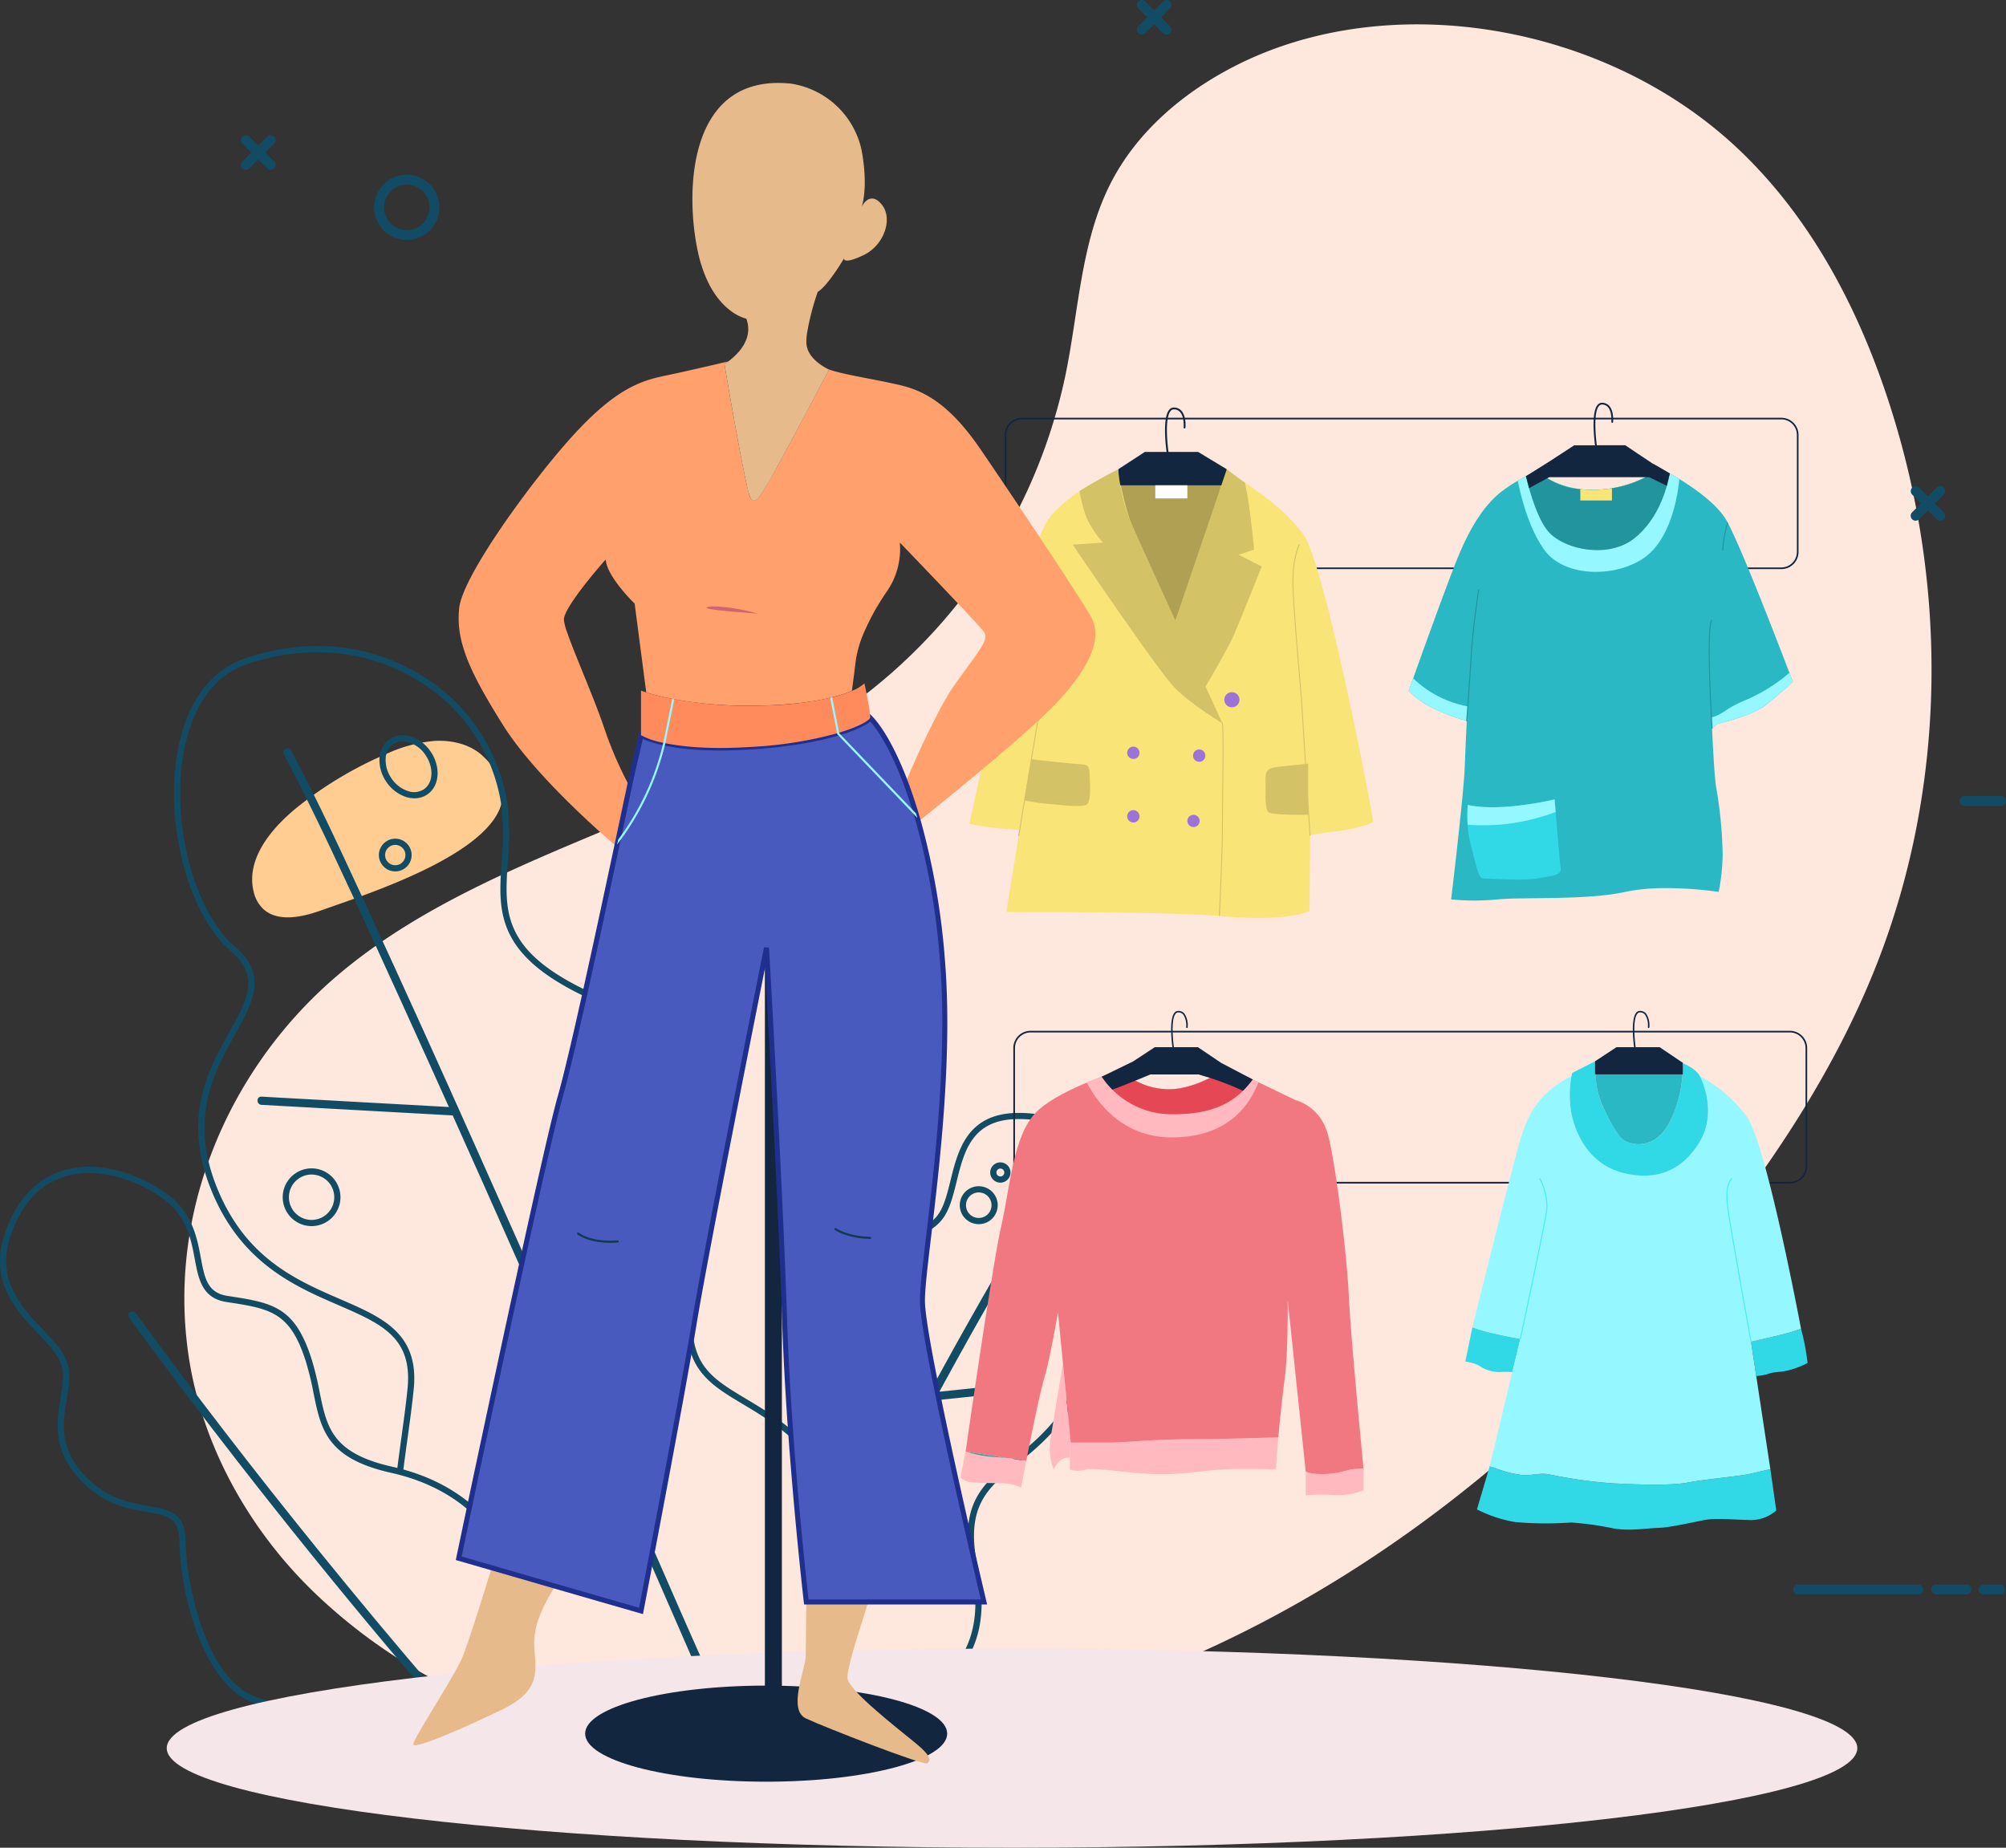 <svg id="Grupo_58664" data-name="Grupo 58664" xmlns="http://www.w3.org/2000/svg" width="400" height="368.425" viewBox="0 0 400 368.425">
  <rect x="0" y="0" width="400" height="368.425" fill="#333333" stroke="none"/>
  <g id="Grupo_58661" data-name="Grupo 58661" transform="translate(357.556 315.957)">
    <g id="Grupo_57452" data-name="Grupo 57452" transform="translate(0)">
      <g id="Grupo_57449" data-name="Grupo 57449">
        <path id="Trazado_101675" data-name="Trazado 101675" d="M385.795,428.641H361.821a.981.981,0,1,1,0-1.962h23.974a.981.981,0,1,1,0,1.962Z" transform="translate(-360.839 -426.679)" fill="#124c64"/>
      </g>
      <g id="Grupo_57450" data-name="Grupo 57450" transform="translate(27.572)">
        <path id="Trazado_101676" data-name="Trazado 101676" d="M363.166,428.641h-5.993a.981.981,0,1,1,0-1.962h5.993a.981.981,0,0,1,0,1.962Z" transform="translate(-356.191 -426.679)" fill="#124c64"/>
      </g>
      <g id="Grupo_57451" data-name="Grupo 57451" transform="translate(36.962)">
        <path id="Trazado_101677" data-name="Trazado 101677" d="M357.223,428.641h-3.3a.981.981,0,0,1,0-1.962h3.3a.981.981,0,1,1,0,1.962Z" transform="translate(-352.946 -426.679)" fill="#124c64"/>
      </g>
    </g>
  </g>
  <g id="Grupo_58663" data-name="Grupo 58663" transform="translate(48.054 26.968)">
    <g id="Grupo_57455" data-name="Grupo 57455" transform="translate(26.56 7.872)">
      <path id="Trazado_101680" data-name="Trazado 101680" d="M542.066,366.8a6.5,6.5,0,1,0-6.5,6.5A6.506,6.506,0,0,0,542.066,366.8Zm-1.96,0a4.54,4.54,0,1,1-4.541-4.539A4.545,4.545,0,0,1,540.106,366.8Z" transform="translate(-529.067 -360.299)" fill="#124c64"/>
    </g>
    <g id="Grupo_57464" data-name="Grupo 57464">
      <g id="Grupo_57462" data-name="Grupo 57462">
        <path id="Trazado_101685" data-name="Trazado 101685" d="M550.814,363.375a.971.971,0,0,1-.693-.287l-4.933-4.932a.98.98,0,0,1,1.386-1.386l4.933,4.933a.98.98,0,0,1-.693,1.673Z" transform="translate(-544.902 -356.483)" fill="#124c64"/>
      </g>
      <g id="Grupo_57463" data-name="Grupo 57463">
        <path id="Trazado_101686" data-name="Trazado 101686" d="M545.882,363.375a.98.98,0,0,1-.693-1.673l4.933-4.933a.981.981,0,1,1,1.386,1.388l-4.933,4.93A.971.971,0,0,1,545.882,363.375Z" transform="translate(-544.902 -356.483)" fill="#124c64"/>
      </g>
    </g>
  </g>
  <g id="Grupo_57582" data-name="Grupo 57582" transform="translate(36.761 4.86)">
    <path id="Trazado_101784" data-name="Trazado 101784" d="M280.621,337.451c-4.99-29.094,7.216-58.425,29.1-77.214,29.075-24.963,71.824-31.668,102.973-54.324a108.819,108.819,0,0,0,42.549-65.833c2.623-12.784,3.055-26.378,8.905-37.939C469.328,91.9,478.5,84,489,78.63c30.9-15.807,74.375-8.462,100.89,17.05,14.2,13.657,23.351,31.329,29.292,49.33,12.272,37.19,11.567,77.246-1.97,112.114-7.557,19.459-18.916,37.185-31.72,53.691-27.9,35.97-63.52,66.966-106.634,85.582-51.61,22.284-125.634,31.867-172.888-12.864C292.741,371.011,283.547,354.507,280.621,337.451Z" transform="translate(-279.511 -70.326)" fill="#fee7dd"/>
    <path id="Trazado_101785" data-name="Trazado 101785" d="M43.565,2.153c3.968.506,8.7,1.714,10.18,5.32a6.811,6.811,0,0,1,.193,4.185c-1.573,6.531-9,9.72-15.9,11.1a76.774,76.774,0,0,1-19.765,1.319A29.449,29.449,0,0,1,8.2,22.026C5.013,20.635,2.133,18.171.99,15.04-6.7-6.029,32.567.747,43.565,2.153Z" transform="matrix(-0.891, 0.454, -0.454, -0.891, 67.155, 158.775)" fill="#ffcd91"/>
  </g>
  <g id="Grupo_58660" data-name="Grupo 58660" transform="translate(0 128.819)">
    <g id="Grupo_55823" data-name="Grupo 55823">
      <g id="Grupo_55803" data-name="Grupo 55803" transform="translate(154.717 93.088)">
        <g id="Grupo_55792" data-name="Grupo 55792">
          <path id="Trazado_100810" data-name="Trazado 100810" d="M-91.572,897.611c8.711,0,23.308-1.413,30.852-10.054,4.518-5.178,5.886-12.228,4.064-20.953-2.549-12.188,1.854-15.754,7.95-20.687,1.709-1.383,3.477-2.815,5.267-4.572,8.606-8.434,7.366-12.8,4.887-21.484-1.106-3.891.649-5.154,3.3-7.064,2.917-2.1,6.55-4.712,7.716-11.769,1.141-6.927-.444-13.332-4.459-18.039-3.867-4.529-9.707-7.016-16.465-7.016h-.137c-10.167.048-12,7.465-13.469,13.421-.705,2.866-1.375,5.571-2.8,7.247-1.625,1.911-3.63,2.463-5.756,3.044-3.725,1.022-7.952,2.182-11.058,10.676A36.554,36.554,0,0,0-83.585,824.6c.1,5.242.161,8.706-4.8,11.472a31.056,31.056,0,0,0-5.251,3.829l.815.926a29.718,29.718,0,0,1,5.038-3.674c5.611-3.127,5.53-7.3,5.433-12.576-.075-3.913-.156-8.348,1.833-13.8,2.89-7.9,6.618-8.919,10.226-9.909,2.209-.605,4.5-1.232,6.37-3.434,1.612-1.9,2.314-4.742,3.057-7.753,1.51-6.114,3.071-12.436,12.274-12.481h.132c6.389,0,11.9,2.333,15.525,6.585,3.776,4.424,5.259,10.471,4.177,17.03s-4.481,9-7.218,10.969-5.113,3.679-3.768,8.407c2.414,8.475,3.515,12.342-4.564,20.262-1.749,1.714-3.493,3.127-5.183,4.494-6.192,5.014-11.082,8.975-8.38,21.9,1.739,8.327.468,15.016-3.784,19.89-9.1,10.431-29.215,9.869-35.158,9.454l-.086,1.232C-95.652,897.52-93.806,897.611-91.572,897.611Z" transform="translate(96.895 -775.973)" fill="#124c64"/>
        </g>
        <g id="Grupo_55797" data-name="Grupo 55797" transform="translate(15.353 28.017)">
          <g id="Grupo_55794" data-name="Grupo 55794">
            <g id="Grupo_55793" data-name="Grupo 55793">
              <path id="Trazado_100811" data-name="Trazado 100811" d="M-88.576,843.594q10.637-21.633,22.469-42.644,4-7.125,8.141-14.172a.818.818,0,0,1,1.41.826q-13.265,22.626-25.195,46-2.745,5.385-5.412,10.813c-.463.945-1.876.119-1.413-.823Z" transform="translate(88.668 -786.384)" fill="#124c64"/>
            </g>
          </g>
          <g id="Grupo_55796" data-name="Grupo 55796" transform="translate(15.014 25.546)">
            <g id="Grupo_55795" data-name="Grupo 55795">
              <path id="Trazado_100812" data-name="Trazado 100812" d="M-68.926,797.518l-18.284,1.895-2.632.275c-1.044.108-1.039-1.529,0-1.636l18.284-1.895,2.632-.275c1.044-.108,1.036,1.529,0,1.636Z" transform="translate(90.623 -795.876)" fill="#124c64"/>
            </g>
          </g>
        </g>
        <g id="Grupo_55802" data-name="Grupo 55802" transform="translate(24.358 9.863)">
          <g id="Grupo_55798" data-name="Grupo 55798" transform="translate(19.78 31.395)">
            <path id="Trazado_100813" data-name="Trazado 100813" d="M-86.419,798.024a3.6,3.6,0,0,0,3.781-3.361,3.594,3.594,0,0,0-3.781-3.359,3.592,3.592,0,0,0-3.778,3.359A3.592,3.592,0,0,0-86.419,798.024Zm0-5.482a2.366,2.366,0,0,1,2.546,2.121,2.367,2.367,0,0,1-2.546,2.123,2.365,2.365,0,0,1-2.543-2.123A2.363,2.363,0,0,1-86.419,792.542Z" transform="translate(90.197 -791.304)" fill="#124c64"/>
          </g>
          <g id="Grupo_55799" data-name="Grupo 55799" transform="translate(12.31 4.756)">
            <path id="Trazado_100814" data-name="Trazado 100814" d="M-83.637,788.966a3.761,3.761,0,0,0,1.884-.5,3.766,3.766,0,0,0,1.76-2.3,3.74,3.74,0,0,0-.377-2.869,3.758,3.758,0,0,0-2.3-1.763,3.757,3.757,0,0,0-2.866.377,3.788,3.788,0,0,0-1.386,5.167h0A3.782,3.782,0,0,0-83.637,788.966Zm-.011-6.324a2.555,2.555,0,0,1,.665.089,2.525,2.525,0,0,1,1.542,1.187,2.515,2.515,0,0,1,.256,1.927,2.53,2.53,0,0,1-1.184,1.547,2.548,2.548,0,0,1-3.477-.931h0a2.551,2.551,0,0,1,.931-3.477A2.53,2.53,0,0,1-83.647,782.642Z" transform="translate(87.422 -781.405)" fill="#124c64"/>
          </g>
          <g id="Grupo_55800" data-name="Grupo 55800" transform="translate(0 77.84)">
            <path id="Trazado_100815" data-name="Trazado 100815" d="M-78.867,816.628a4.323,4.323,0,0,0,4.559-4.031,4.325,4.325,0,0,0-4.559-4.034,4.327,4.327,0,0,0-4.559,4.034A4.325,4.325,0,0,0-78.867,816.628Zm0-6.83a3.1,3.1,0,0,1,3.324,2.8,3.1,3.1,0,0,1-3.324,2.794,3.093,3.093,0,0,1-3.321-2.794A3.1,3.1,0,0,1-78.867,809.8Z" transform="translate(83.426 -808.562)" fill="#124c64"/>
          </g>
          <g id="Grupo_55801" data-name="Grupo 55801" transform="translate(18.375)">
            <path id="Trazado_100816" data-name="Trazado 100816" d="M-86.346,783.683a2.026,2.026,0,0,0,2.024-2.021,2.027,2.027,0,0,0-2.024-2.024,2.027,2.027,0,0,0-2.024,2.024A2.026,2.026,0,0,0-86.346,783.683Zm0-2.81a.786.786,0,0,1,.786.789.785.785,0,0,1-.786.786.787.787,0,0,1-.786-.786A.788.788,0,0,1-86.346,780.873Z" transform="translate(88.37 -779.638)" fill="#124c64"/>
          </g>
        </g>
      </g>
      <g id="Grupo_55807" data-name="Grupo 55807" transform="translate(0 103.824)">
        <g id="Grupo_55804" data-name="Grupo 55804">
          <path id="Trazado_100817" data-name="Trazado 100817" d="M27.526,890.512c9.54,0,18.055-.969,20.878-2.982,4.007-2.855,5.727-12.11,3.913-21.069-1.319-6.507-6.575-22.135-26.885-26.672-12.065-2.694-13.109-7.842-14.554-14.968A60.268,60.268,0,0,0,9.35,818.5c-3.364-10.73-7.856-11.416-16.809-12.783-4.031-.616-4.578-3.541-5.334-7.591-.786-4.214-1.765-9.462-7.463-13.251-6.83-4.535-14.468-6.052-20.421-4.034-5.129,1.736-8.989,5.988-11.158,12.3-3.31,9.618,2.242,15.485,6.7,20.2,1.835,1.938,3.569,3.77,4.322,5.533.893,2.094.5,4.486.046,7.259-.778,4.734-1.747,10.627,4.405,16.744,4.532,4.505,9.145,5.294,12.853,5.926,3.986.678,6.392,1.087,6.451,5.8.129,10.73,4.8,28.344,14.4,32.076C3.814,889.188,16.372,890.509,27.526,890.512ZM-35.084,781.2a26.142,26.142,0,0,1,14.142,4.7c5.264,3.5,6.152,8.254,6.935,12.449.751,4.031,1.461,7.842,6.359,8.588,8.711,1.329,12.684,1.938,15.821,11.935a59.725,59.725,0,0,1,1.5,6.192c1.477,7.3,2.645,13.06,15.493,15.932,19.6,4.376,24.673,19.438,25.943,25.711,1.9,9.379-.3,17.59-3.42,19.818h0c-5.773,4.115-38.414,3.461-49.9-1.009-9.395-3.649-13.5-21.949-13.609-30.935-.073-5.74-3.5-6.327-7.479-7-3.534-.605-7.934-1.354-12.188-5.584-5.7-5.668-4.828-10.983-4.058-15.671.468-2.836.907-5.514-.132-7.944-.84-1.965-2.645-3.873-4.556-5.894-4.454-4.7-9.5-10.038-6.432-18.948,2.072-6.02,5.565-9.9,10.385-11.529A16.194,16.194,0,0,1-35.084,781.2Z" transform="translate(52.839 -779.962)" fill="#124c64"/>
        </g>
        <g id="Grupo_55806" data-name="Grupo 55806" transform="translate(25.537 28.865)">
          <g id="Grupo_55805" data-name="Grupo 55805">
            <path id="Trazado_100818" data-name="Trazado 100818" d="M17.223,872.79c-4.19-5-8.544-9.874-12.748-14.868q-15.663-18.63-30.6-37.851-10.847-13.947-21.287-28.2c-.622-.85.8-1.666,1.413-.826q17.548,23.995,36.274,47.1Q1.926,852.542,14,866.6c1.453,1.685,2.95,3.332,4.379,5.038.67.8-.479,1.962-1.157,1.154Z" transform="translate(47.565 -790.688)" fill="#124c64"/>
          </g>
        </g>
      </g>
      <g id="Grupo_55822" data-name="Grupo 55822" transform="translate(34.698)">
        <g id="Grupo_55808" data-name="Grupo 55808">
          <path id="Trazado_100819" data-name="Trazado 100819" d="M-14.709,956.074l57.629-.988.178-.172c7.681-7.481,24.256-26.96,12.266-46.186-6.141-9.85-13.017-13.956-18.545-17.258-8.084-4.828-12.963-7.745-9.6-24.086l.7-3.377c5.452-26.231,8.456-40.682-19.212-52.306-20.641-8.671-20.082-16.858-19.376-27.221a52.87,52.87,0,0,0-.113-11.8A36.288,36.288,0,0,0-28.116,747.1c-10.326-6.287-22.765-7.436-35.028-3.235-6.8,2.333-11.532,8.784-13.308,18.168-2.761,14.589,2.1,33.023,10.614,40.257,5.821,4.944,3.254,9.559-.3,15.943-4.333,7.786-9.723,17.474-3.326,32.429,5.934,13.87,16.467,18.432,24.928,22.1,8.644,3.744,14.885,6.448,13.878,16.621-.307,3.133-.754,6.362-1.222,9.78-.3,2.234-.619,4.5-.9,6.793l1.224.148c.28-2.279.589-4.542.9-6.771.471-3.431.915-6.671,1.23-9.828,1.093-11.069-6.187-14.225-14.618-17.878-8.693-3.765-18.545-8.033-24.285-21.454-6.16-14.392-.931-23.79,3.272-31.336,3.55-6.378,6.612-11.887.022-17.484-8.219-6.986-12.891-24.885-10.2-39.089,1.195-6.314,4.333-14.43,12.5-17.229,11.9-4.08,23.973-2.969,33.984,3.122A35.065,35.065,0,0,1-12,772.854a52.263,52.263,0,0,1,.1,11.542c-.71,10.426-1.324,19.43,20.13,28.443,26.731,11.23,23.973,24.495,18.48,50.914l-.7,3.38c-3.539,17.2,2.212,20.639,10.178,25.4,5.412,3.235,12.145,7.255,18.13,16.852C65.742,927.7,49.95,946.462,42.409,953.86l-57.136.979Z" transform="translate(77.228 -741.383)" fill="#124c64"/>
        </g>
        <g id="Grupo_55818" data-name="Grupo 55818" transform="translate(16.652 20.375)">
          <g id="Grupo_55810" data-name="Grupo 55810" transform="translate(5.16)">
            <g id="Grupo_55809" data-name="Grupo 55809">
              <path id="Trazado_100820" data-name="Trazado 100820" d="M19.242,941.667q-3.5-8.073-7.016-16.133-8.659-19.869-17.38-39.711-11.117-25.3-22.366-50.538-10.9-24.419-22.03-48.729c-5.226-11.344-10.431-22.724-16.161-33.825-.439-.85-.883-1.7-1.335-2.543-.5-.928.912-1.755,1.41-.826,5.482,10.232,10.3,20.835,15.181,31.36,7.317,15.781,14.465,31.643,21.567,47.521Q-17.5,853.693-6.281,879.221q9.188,20.874,18.3,41.78c2.842,6.513,5.84,12.985,8.515,19.568.038.092.078.183.118.271.412.956-1,1.79-1.413.826Z" transform="translate(67.15 -748.954)" fill="#124c64"/>
            </g>
          </g>
          <g id="Grupo_55815" data-name="Grupo 55815" transform="translate(0 69.469)">
            <g id="Grupo_55812" data-name="Grupo 55812">
              <g id="Grupo_55811" data-name="Grupo 55811">
                <path id="Trazado_100821" data-name="Trazado 100821" d="M-8.2,778.531l-33.68-1.862-4.793-.266c-1.047-.057-1.052-1.693,0-1.634q16.841.933,33.68,1.862l4.793.266c1.047.057,1.052,1.693,0,1.634Z" transform="translate(47.458 -774.767)" fill="#124c64"/>
              </g>
            </g>
            <g id="Grupo_55814" data-name="Grupo 55814" transform="translate(46.984 86.339)">
              <g id="Grupo_55813" data-name="Grupo 55813">
                <path id="Trazado_100822" data-name="Trazado 100822" d="M-30.768,811.9l-26.616-3-3.727-.417c-1.033-.118-1.047-1.755,0-1.636l26.616,3q1.865.206,3.727.417c1.033.119,1.047,1.755,0,1.636Z" transform="translate(61.891 -806.85)" fill="#124c64"/>
              </g>
            </g>
          </g>
          <g id="Grupo_55817" data-name="Grupo 55817" transform="translate(57.613 63.395)">
            <g id="Grupo_55816" data-name="Grupo 55816">
              <path id="Trazado_100823" data-name="Trazado 100823" d="M-38.873,773.76q-3.823,8.587-7.648,17.173-6.071,13.628-12.143,27.253-1.4,3.161-2.815,6.319c-.425.961-1.835.129-1.41-.826q3.823-8.587,7.651-17.17,6.067-13.628,12.14-27.254l2.815-6.319c.428-.961,1.835-.129,1.41.823Z" transform="translate(62.968 -772.51)" fill="#124c64"/>
            </g>
          </g>
        </g>
        <g id="Grupo_55819" data-name="Grupo 55819" transform="translate(40.96 17.779)">
          <path id="Trazado_100824" data-name="Trazado 100824" d="M-38.934,760.567a4.528,4.528,0,0,0,2.57-.773c2.438-1.661,2.737-5.484.667-8.526a7.567,7.567,0,0,0-3.875-3,4.874,4.874,0,0,0-4.3.493,4.862,4.862,0,0,0-2.035,3.819,7.587,7.587,0,0,0,1.37,4.707h0a7.578,7.578,0,0,0,3.875,3A5.644,5.644,0,0,0-38.934,760.567Zm-2.36-11.344a4.4,4.4,0,0,1,1.346.223,6.294,6.294,0,0,1,3.229,2.516c1.687,2.479,1.534,5.533-.339,6.809a3.64,3.64,0,0,1-3.227.336,6.342,6.342,0,0,1-3.229-2.516h0a6.338,6.338,0,0,1-1.16-3.932,3.643,3.643,0,0,1,1.5-2.876A3.291,3.291,0,0,1-41.294,749.224Z" transform="translate(45.92 -747.989)" fill="#124c64"/>
        </g>
        <g id="Grupo_55820" data-name="Grupo 55820" transform="translate(40.855 38.409)">
          <path id="Trazado_100825" data-name="Trazado 100825" d="M-40.732,762.181a3.266,3.266,0,0,0,3.262-3.262,3.269,3.269,0,0,0-3.262-3.264A3.271,3.271,0,0,0-44,758.919,3.269,3.269,0,0,0-40.732,762.181Zm0-5.288a2.027,2.027,0,0,1,2.024,2.026,2.025,2.025,0,0,1-2.024,2.026,2.03,2.03,0,0,1-2.029-2.026A2.032,2.032,0,0,1-40.732,756.893Z" transform="translate(43.996 -755.655)" fill="#124c64"/>
        </g>
        <g id="Grupo_55821" data-name="Grupo 55821" transform="translate(21.675 104.141)">
          <path id="Trazado_100826" data-name="Trazado 100826" d="M-32.964,791.6a5.765,5.765,0,0,0,5.756-5.759,5.764,5.764,0,0,0-5.756-5.756,5.765,5.765,0,0,0-5.759,5.756A5.766,5.766,0,0,0-32.964,791.6Zm0-10.28a4.527,4.527,0,0,1,4.521,4.521,4.528,4.528,0,0,1-4.521,4.524,4.527,4.527,0,0,1-4.521-4.524A4.526,4.526,0,0,1-32.964,781.315Z" transform="translate(38.723 -780.08)" fill="#124c64"/>
        </g>
      </g>
    </g>
  </g>
  <g id="Grupo_58658" data-name="Grupo 58658" transform="translate(33.251 16.537)">
    <g id="Grupo_58542" data-name="Grupo 58542" transform="translate(0 312.19)">
      <path id="Trazado_736991" data-name="Trazado 736991" d="M168.548,0C261.634,0,337.1,8.887,337.1,19.849S261.634,39.7,168.548,39.7,0,30.811,0,19.849,75.461,0,168.548,0Z" transform="translate(0 0)" fill="#f5e6e9"/>
    </g>
    <g id="Grupo_58655" data-name="Grupo 58655" transform="translate(49.165 0)">
      <g id="Grupo_58625" data-name="Grupo 58625" transform="translate(110.894 63.78)">
        <g id="Grupo_58616" data-name="Grupo 58616" transform="translate(7.029 2.983)">
          <path id="Trazado_102400" data-name="Trazado 102400" d="M1208.131,480.258h151.43a3.42,3.42,0,0,0,3.43-3.4v-23.37a3.42,3.42,0,0,0-3.43-3.4h-151.43a3.42,3.42,0,0,0-3.43,3.4v23.37A3.42,3.42,0,0,0,1208.131,480.258Zm151.43-29.847a3.094,3.094,0,0,1,3.1,3.077v23.37a3.1,3.1,0,0,1-3.1,3.077h-151.43a3.1,3.1,0,0,1-3.1-3.077v-23.37a3.094,3.094,0,0,1,3.1-3.077Z" transform="translate(-1204.701 -450.087)" fill="#12263f"/>
        </g>
        <g id="Grupo_58620" data-name="Grupo 58620" transform="translate(87.591)">
          <path id="Trazado_102401" data-name="Trazado 102401" d="M1205.2,498.884a16.067,16.067,0,0,0,4.363,3.191,36.451,36.451,0,0,0,7.114,2.769l.1.025s0,.032-.009.1c0,.135-.02.41-.037.8l-.007.1c-.073,1.451-.21,4.383-.351,8.169-.2,5.485-2.716,26.426-2.716,26.426a48.228,48.228,0,0,0,9.26,0c4.931-.5,17.814.2,25.464-1.5a37.968,37.968,0,0,1,7.552-.751,76.165,76.165,0,0,1,11.068.751,39.838,39.838,0,0,0,.8-7.478,85.571,85.571,0,0,0-1.309-13.463c-.285-1.7-.57-6.878-.711-9.729-.048-.919-.078-1.6-.089-1.84,0-.064,0-.1,0-.1l.1-.08,1.01-.819s6.945-1.594,9.661-3.788,5.334-4.589,5.334-4.589-.248-.661-.684-1.795c-2.235-5.864-9.371-24.392-12.254-29.854-.046-.087-.089-.171-.135-.251-.153-.278-.289-.518-.413-.709-1.893-2.944-5.914-5.848-9.148-7.827-.675-.42-1.321-.789-1.9-1.118-.778-.433-1.446-.784-1.937-1.029a23.034,23.034,0,0,1-12.683,4.288c-7.75.3-11.875-3.788-11.875-3.788s-.91.4-2.189,1.076c-.495.262-1.047.57-1.624.905v0a30.352,30.352,0,0,0-3.031,2c-3.02,2.292-6.14,6.183-9.36,14.359-2.468,6.263-6.646,17.912-8.47,23.021C1205.532,497.936,1205.2,498.884,1205.2,498.884Z" transform="translate(-1205.199 -441.443)" fill="#2ab9c4"/>
          <path id="Trazado_102402" data-name="Trazado 102402" d="M1215.123,456.988v0c.7,3.526,2.3,9.668,5.323,13.826,4.026,5.544,14.494,5.528,20.13,1.341,4.952-3.679,6.408-11.825,6.755-15.506-.675-.42-1.321-.789-1.9-1.118-.777-.433-1.446-.784-1.936-1.029a23.034,23.034,0,0,1-12.683,4.288c-7.75.3-11.875-3.788-11.875-3.788s-.91.4-2.189,1.076C1216.252,456.345,1215.7,456.653,1215.123,456.988Z" transform="translate(-1193.372 -441.443)" fill="#95f7ff"/>
          <path id="Trazado_102403" data-name="Trazado 102403" d="M1215.956,456.083c.773,3.2,2.375,8.772,4.6,11.189,3.22,3.489,11.878,5.287,17.009,1.2,4.641-3.7,6.407-9.437,7.07-12.934-.778-.433-1.446-.784-1.937-1.029a22.4,22.4,0,0,1-9.594,3.962,23.052,23.052,0,0,1-3.088.326,19.756,19.756,0,0,1-3.22-.13,15.637,15.637,0,0,1-8.655-3.658S1217.236,455.408,1215.956,456.083Z" transform="translate(-1192.582 -441.443)" fill="#21949d"/>
          <path id="Trazado_102404" data-name="Trazado 102404" d="M1205.2,481.268l.1,2.194,1.108-.9s6.945-1.594,9.661-3.788,5.334-4.589,5.334-4.589-.248-.661-.684-1.795a33.96,33.96,0,0,1-8.876,5.485C1207.614,479.671,1207.714,480.57,1205.2,481.268Z" transform="translate(-1144.811 -418.54)" fill="#95f7ff"/>
          <path id="Trazado_102405" data-name="Trazado 102405" d="M1245.193,481.358l.2-2.892a21.348,21.348,0,0,1-10.886-5.6c-.557,1.56-.89,2.509-.89,2.509C1237.243,479.363,1245.193,481.358,1245.193,481.358Z" transform="translate(-1233.619 -417.933)" fill="#95f7ff"/>
          <path id="Trazado_102406" data-name="Trazado 102406" d="M1225.547,488.5a19.733,19.733,0,0,0,.632,4.03c1.006,3.59,1.41,6.682,2.516,6.682s8.053.5,10.669,0,4.931-.5,4.73-2c-.144-1.065-.7-7.595-1-11.264-.121-1.48-.205-2.5-.205-2.5s-10.669,2.593-17.313,1.1A28.727,28.727,0,0,0,1225.547,488.5Z" transform="translate(-1213.799 -404.372)" fill="#31d9e7"/>
          <path id="Trazado_102407" data-name="Trazado 102407" d="M1220.515,460.554h0l5.077-3.307h4.144c-.069-.472-.881-6.468.511-8.058a1.123,1.123,0,0,1,.866-.411,1.876,1.876,0,0,1,1.442.6c.976,1.063.792,3.143.782,3.229a.173.173,0,0,1-.194.16.176.176,0,0,1-.16-.192c0-.021.178-2.012-.693-2.96a1.512,1.512,0,0,0-1.177-.488.756.756,0,0,0-.595.29c-1.314,1.5-.436,7.738-.427,7.8l0,.023h5.656l5.473,3.656c.646.276,3.421,1.968,3.421,1.968l-.582,2.465-3.535-1.722h-19.917l-4.028,2.18-.623-2.377Z" transform="translate(-1192.582 -448.779)" fill="#12263f"/>
          <path id="Trazado_102408" data-name="Trazado 102408" d="M1225.991,488.5a40.622,40.622,0,0,0,17.545-2.548c-.121-1.48-.205-2.5-.205-2.5s-10.669,2.593-17.313,1.1A28.74,28.74,0,0,0,1225.991,488.5Z" transform="translate(-1214.244 -404.372)" fill="#95f7ff"/>
          <path id="Trazado_102409" data-name="Trazado 102409" d="M1221.012,456.44V458.7h6.309v-2.454a23.056,23.056,0,0,1-3.088.326A19.732,19.732,0,0,1,1221.012,456.44Z" transform="translate(-1186.793 -439.219)" fill="#f9e478"/>
          <g id="Grupo_58617" data-name="Grupo 58617" transform="translate(62.508 23.746)">
            <path id="Trazado_102410" data-name="Trazado 102410" d="M1210.872,464.815a.1.1,0,0,0,.094.1h.009a.1.1,0,0,0,.1-.094,27.04,27.04,0,0,1,.942-5.385c-.046-.087-.089-.171-.135-.251A27.605,27.605,0,0,0,1210.872,464.815Z" transform="translate(-1210.872 -459.191)" fill="#21949d"/>
          </g>
          <g id="Grupo_58618" data-name="Grupo 58618" transform="translate(59.817 43.28)">
            <path id="Trazado_102411" data-name="Trazado 102411" d="M1212.886,489.5h.007a.1.1,0,0,0,.094-.1c-.012-.192-1.193-19.247-.11-21.491a.1.1,0,1,0-.182-.087c-1.106,2.29.044,20.8.091,21.589A.1.1,0,0,0,1212.886,489.5Z" transform="translate(-1212.216 -467.756)" fill="#21949d"/>
          </g>
          <g id="Grupo_58619" data-name="Grupo 58619" transform="translate(11.474 37.197)">
            <path id="Trazado_102412" data-name="Trazado 102412" d="M1232.719,491.418a.1.1,0,0,0,.1-.094c.007-.089.641-8.917.905-13.232.283-4.641,1.09-10.459,1.475-12.888a.1.1,0,0,0-.082-.114.1.1,0,0,0-.116.084c-.385,2.431-1.193,8.258-1.478,12.906-.264,4.313-.9,13.141-.905,13.23a.1.1,0,0,0,.093.1Z" transform="translate(-1232.619 -465.089)" fill="#21949d"/>
          </g>
        </g>
        <g id="Grupo_58624" data-name="Grupo 58624" transform="translate(0 0.942)">
          <path id="Trazado_102413" data-name="Trazado 102413" d="M1251.819,526.789l.091,0-.2,1.218-2.449,15.162h8.786c1.9,0,5.943.034,10.511.094,6.333.077,13.675.21,17.732.374,1.923.078,3.635.192,5.209.3l.144.011.189.011a71.978,71.978,0,0,0,10.895.329c5.289-.374,6.988-1.309,6.988-1.309l.1-14.975v-.093a.559.559,0,0,1,.093-.03,41.132,41.132,0,0,1,5.2-.814c.36-.043.707-.089,1.04-.141a25.362,25.362,0,0,0,6.233-1.635c.285-.093-9.634-51.664-13.885-57.375-3.348-4.5-7.284-7.366-11.668-10.35-1.179-.8-2.393-1.619-3.635-2.472l-.155-.007-.306-.011-19.659-.73s-5.549,2.582-8.477,4.431c-2.773,1.754-6.053,4.516-7.3,6.612a22.863,22.863,0,0,0-1.562,3.4c-.03.084-.059.169-.089.255-1.973,5.287-3.838,13.289-5.245,18.711-1.8,6.926-8.5,37.814-8.5,37.814a39.26,39.26,0,0,0,4.536.764C1248.989,526.638,1251.336,526.766,1251.819,526.789Z" transform="translate(-1241.899 -442.586)" fill="#f9e478"/>
          <path id="Trazado_102414" data-name="Trazado 102414" d="M1254.9,455.3a67.482,67.482,0,0,0,2.261,9.531c.364.969,1.145,2.826,2.1,5.047,2.723,6.343,6.871,15.636,6.871,15.636s3.118-8.236,5.481-14.788c.2-.563.409-1.147.611-1.747a98.969,98.969,0,0,0,3.838-13.9l-19.659-.73A13.132,13.132,0,0,1,1254.9,455.3Z" transform="translate(-1225.235 -442.586)" fill="#afa054"/>
          <path id="Trazado_102415" data-name="Trazado 102415" d="M1256.087,480.327s-4.345.467-6.233.654-2.363.935-2.267,2.714-.285,5.8.662,6.365,7.839.468,7.839.468Z" transform="translate(-1188.55 -409.318)" fill="#d4c266"/>
          <path id="Trazado_102416" data-name="Trazado 102416" d="M1268.061,479.916c.472.189,5.572.657,8.311.937s3.211-.093,3.307,2.059.283,5.241-.472,5.989-4.344.281-7.462,0a40.292,40.292,0,0,1-5.1-.748Z" transform="translate(-1255.718 -409.844)" fill="#d4c266"/>
          <path id="Trazado_102417" data-name="Trazado 102417" d="M1256.6,475.585a1.508,1.508,0,1,0-1.508,1.492A1.5,1.5,0,0,0,1256.6,475.585Z" transform="translate(-1202.76 -417.304)" fill="#9d73d8"/>
          <path id="Trazado_102418" data-name="Trazado 102418" d="M1259.018,480.312a1.228,1.228,0,1,0-1.229,1.218A1.222,1.222,0,0,0,1259.018,480.312Z" transform="translate(-1211.977 -410.895)" fill="#9d73d8"/>
          <path id="Trazado_102419" data-name="Trazado 102419" d="M1264.776,480.067a1.228,1.228,0,1,0-1.229,1.216A1.225,1.225,0,0,0,1264.776,480.067Z" transform="translate(-1230.865 -411.211)" fill="#9d73d8"/>
          <ellipse id="Elipse_240" data-name="Elipse 240" cx="1.228" cy="1.217" rx="1.228" ry="1.217" transform="translate(43.451 81.216)" fill="#9d73d8"/>
          <path id="Trazado_102420" data-name="Trazado 102420" d="M1264.776,485.621a1.228,1.228,0,1,0-1.229,1.216A1.225,1.225,0,0,0,1264.776,485.621Z" transform="translate(-1230.865 -404.098)" fill="#9d73d8"/>
          <path id="Trazado_102421" data-name="Trazado 102421" d="M1260,458.043h4.331c-.071-.493-.919-6.762.536-8.423a1.166,1.166,0,0,1,.905-.429,1.958,1.958,0,0,1,1.505.632c1.02,1.111.828,3.284.819,3.375a.182.182,0,0,1-.2.167.185.185,0,0,1-.168-.2c0-.02.187-2.1-.723-3.092a1.578,1.578,0,0,0-1.229-.511.8.8,0,0,0-.625.3c-1.37,1.567-.454,8.09-.444,8.156v.025h5.911l5.72,3.458s-.014,2.687-.052,3.2h-21.493c-.062-.869-.1-3.2-.1-3.2Z" transform="translate(-1225.025 -449.192)" fill="#12263f"/>
          <path id="Trazado_102422" data-name="Trazado 102422" d="M1251.634,485.209l6.046,12.918s.046-.08.132-.226c.458-.766,2.007-3.391,3.428-5.959.939-1.7,1.824-3.38,2.3-4.486,1.323-3.088,5.478-13.477,5.478-13.477l-4.627-2.34,3.117-1.029s-.869-9.173-1.845-13.347c-1.179-.805-3.615-2.675-3.615-2.675l-9.511,27.979-.736,2.162Z" transform="translate(-1210.735 -442.28)" fill="#d4c266"/>
          <path id="Trazado_102423" data-name="Trazado 102423" d="M1255.073,469.626s17,25.131,20.307,28.5c3.255,3.316,9.349,7,9.538,7.109-.057-.128-1.409-3.074-3.359-7.335v0c-1.7-3.722-3.861-8.448-6.014-13.164v0c-4.281-9.378-8.536-18.74-9.136-20.2a36.939,36.939,0,0,1-2.261-9.937c-.246.137-.782.4-1.078.547-.773.385-3.716,1.957-6.644,3.8a33.155,33.155,0,0,0,1.229,4.837,18.6,18.6,0,0,0,3.462,5.428Z" transform="translate(-1234.481 -442.28)" fill="#d4c266"/>
          <g id="Grupo_58621" data-name="Grupo 58621" transform="translate(64.405 27.253)">
            <path id="Trazado_102424" data-name="Trazado 102424" d="M1250.879,519.311h0a.094.094,0,0,0,.089-.1c-.016-.249-1.551-24.843-1.738-27.427-.041-.554-.144-1.77-.287-3.455-.532-6.276-1.523-17.958-1.376-20.357l.027-.435a17.5,17.5,0,0,1,1.2-6.27.092.092,0,0,0-.057-.119.094.094,0,0,0-.12.057,17.574,17.574,0,0,0-1.207,6.32l-.027.436c-.148,2.413.844,14.1,1.378,20.385.137,1.621.246,2.9.285,3.453.187,2.582,1.724,27.176,1.738,27.425A.1.1,0,0,0,1250.879,519.311Z" transform="translate(-1247.368 -461.142)" fill="#d4c266"/>
          </g>
          <g id="Grupo_58622" data-name="Grupo 58622" transform="translate(49.748 62.863)">
            <path id="Trazado_102425" data-name="Trazado 102425" d="M1254.976,515.259l.189.011c.166-3.695.6-13.709.593-17.174,0-1.245.023-3.444.05-5.989.069-6.418.155-14.4-.052-15.283a.094.094,0,0,0-.182.046c.2.853.109,9.168.045,15.237-.027,2.541-.047,4.744-.047,5.989C1255.574,501.557,1255.143,511.56,1254.976,515.259Z" transform="translate(-1254.976 -476.755)" fill="#d4c266"/>
          </g>
          <g id="Grupo_58623" data-name="Grupo 58623" transform="translate(9.735 26.21)">
            <path id="Trazado_102426" data-name="Trazado 102426" d="M1269.9,519.788a.1.1,0,0,0,.079.109h.014a.1.1,0,0,0,.1-.08c.025-.16,2.666-16.159,3.843-23.133,1.238-7.332,2.924-22.173,2.855-26.3-.059-3.681-1.314-6.448-2.766-9.652l-.023-.05-.089.255c1.421,3.129,2.63,5.854,2.689,9.446.068,4.117-1.617,18.939-2.851,26.269-.994,5.9-3.042,18.259-3.663,22.022C1269.97,519.361,1269.9,519.763,1269.9,519.788Z" transform="translate(-1269.899 -460.684)" fill="#d4c266"/>
          </g>
          <rect id="Rectángulo_5719" data-name="Rectángulo 5719" width="6.392" height="2.621" transform="translate(37.059 15.507)" fill="#fff"/>
        </g>
      </g>
      <g id="Grupo_58639" data-name="Grupo 58639" transform="translate(0 0)">
        <rect id="Rectángulo_5720" data-name="Rectángulo 5720" width="3.384" height="161.485" rx="0.475" transform="translate(70.106 166.002)" fill="#12263f"/>
        <path id="Trazado_102455" data-name="Trazado 102455" d="M1293.541,582.057c0,5.292,16.159,9.582,36.093,9.582s36.1-4.29,36.1-9.582-16.16-9.578-36.1-9.578S1293.541,576.769,1293.541,582.057Z" transform="translate(-1259.278 -252.917)" fill="#12263f"/>
        <path id="Trazado_102456" data-name="Trazado 102456" d="M1293.238,563.085c6.9,11,22.554,24.111,22.554,24.111l.329-1.031,2.318-10.9a74.512,74.512,0,0,1-5.041-11.615c-2.14-6.285-5.878-14.642-7.386-19.06l-.026-.042a11.154,11.154,0,0,1-.626-2.469c-.142-2.54,8.319-12.031,8.319-12.031a4.4,4.4,0,0,0,.135.77l.006.016c.916,3.445,5.644,8,5.644,8l2.311,17.7c2.776.88,11.029,3.052,23.914,2.6,9.356-.329,14.458-1.776,17.088-2.917.113-.78.457-3.41.812-6.252a22.429,22.429,0,0,1,1.889-6,43.826,43.826,0,0,1,2.755-5.221c.474-.777.983-1.557,1.509-2.317a14.873,14.873,0,0,0,2.6-9.772s15.65,16.259,16.775,17.809a1.493,1.493,0,0,1,.27,1.105v.01c-.187,1.614-2.343,4.154-5.913,9.137-3.493,4.889-8.1,15.322-9.982,19.763.88,2.327,1.74,4.931,2.552,7.8,1.235-.989,5.95-4.747,11.261-9.163,6.259-5.2,13.359-11.293,16.614-14.838,6.491-7.048,8.882-12.682,6.491-16.911s-16.076-24.678-22-33.331-10.865-11.506-15.8-12.708-11.142-2.046-14.381-3.171c0,0-8.882,16.811-11.141,20.81s-3.52,6.4-4.509,4.847-5.221-26.782-5.221-26.782.3-.171.728-.483c0,0-7.918,1.885-12.708,2.878s-9.727,2.681-17.91,11.564-22.274,28.2-22.983,34.685S1286.324,552.088,1293.238,563.085Z" transform="translate(-1275.328 -435.014)" fill="#ffa06d"/>
        <path id="Trazado_102457" data-name="Trazado 102457" d="M1297.525,501.486a47.272,47.272,0,0,0,.929,5.872,27.625,27.625,0,0,0,.754,2.7c3.02,9.2,8.831,10.271,8.831,10.271a.523.523,0,0,1,.042.136c1.024,2.942-.474,5.372-1.985,6.936a12.551,12.551,0,0,1-1.7,1.473c-.432.313-.728.483-.728.483s2.842,16.943,4.409,23.914a14.613,14.613,0,0,0,.812,2.868c.532.848,1.157.526,1.969-.583a48.167,48.167,0,0,0,2.54-4.264c2.259-4,11.141-20.81,11.141-20.81s-4.231-1.837-4.509-5.076a9.4,9.4,0,0,1,.083-2.014,50.409,50.409,0,0,1,2.156-8.4l.009-.019c1.979-1.131,5.221-6.633,5.221-6.633s-.145,1.27,3.948-.7,5.924-7.335,3.52-10.152c-2.292-2.691-3.806.277-3.932.548.1-.3,1.334-3.967-.01-11.267a17.031,17.031,0,0,0-14.1-13.307C1299.123,471.617,1296.307,489.052,1297.525,501.486Z" transform="translate(-1241.63 -473.325)" fill="#e7ba8c"/>
        <path id="Trazado_102458" data-name="Trazado 102458" d="M1296.273,590.513c3.665,1.753,23.689,9.533,24.255,8.969s.98-1.27-2.259-3.951-13.536-10.574-13.682-13.062c-.09-1.65,1.618-7.148,2.946-11.328.49-1.557.931-2.926,1.2-3.838h-12.354c-.026,1.512-.042,3.474-.058,5.337-.035,2.3-.051,4.451-.051,5.415C1296.273,580.59,1292.612,588.763,1296.273,590.513Z" transform="translate(-1218.021 -264.425)" fill="#e7ba8c"/>
        <path id="Trazado_102459" data-name="Trazado 102459" d="M1317.783,600.372c0,1.128,9.585-2.958,17.91-7.019s6.2-8.486,6.2-13.281a15.358,15.358,0,0,1,1.312-5.814,32.45,32.45,0,0,1,2.9-5.4l-12.689-3.674c-.458,1.483-1.144,3.681-1.889,6.059-1.469,4.67-3.2,10.007-4.016,11.928C1325.963,586.839,1317.783,599.248,1317.783,600.372Z" transform="translate(-1317.783 -269.124)" fill="#e7ba8c"/>
        <path id="Trazado_102460" data-name="Trazado 102460" d="M1291.266,680.2l6.581,1.9,12.689,3.674,17.081,4.931s8.1-42.155,10.642-57.593c2.291-13.926,12.147-63.475,14.058-73.05.212-1.041.322-1.608.322-1.608s2.749,47.586,3.6,74.023,4.338,56.436,4.338,56.436H1396s-12.267-51.782-12.267-60.033c0-.319.007-.683.023-1.073.441-9.694,6.023-40.589,3.993-66.469a144.231,144.231,0,0,0-4.821-28.026c-.068-.245-.135-.49-.209-.728-.087-.3-.171-.593-.255-.88-.677-2.24-1.379-4.306-2.088-6.191-2.446-6.465-5.034-10.829-7.074-12.911a.153.153,0,0,1-.026.068.266.266,0,0,1-.033.077,1.257,1.257,0,0,1-.177.193.556.556,0,0,1-.078.068,1.37,1.37,0,0,1-.161.135c-.052.042-.1.077-.161.12s-.142.093-.219.142c-.094.061-.187.119-.3.18a24.948,24.948,0,0,1-5.025,2c-.135.042-.261.084-.406.126-.49.145-1.005.28-1.547.422-.271.068-.561.145-.848.213-1.234.3-2.6.593-4.112.854-.532.094-1.089.187-1.657.271-.3.052-.6.094-.905.135-.406.058-.828.119-1.25.171s-.873.116-1.312.158-.854.1-1.3.145c-.354.035-.709.077-1.066.1s-.693.068-1.048.09c-.761.068-1.547.119-2.353.171-2.53.152-4.8.213-6.816.187-.248,0-.493,0-.728-.01-1.2-.026-2.311-.077-3.332-.151-.493-.036-.957-.078-1.415-.12s-.887-.093-1.3-.135-.813-.1-1.193-.168c-.567-.087-1.1-.18-1.592-.271-.158-.026-.319-.061-.474-.087v-.006c-.142-.026-.277-.052-.412-.087-.8-.177-1.482-.354-2.04-.532-.209-.068-.412-.126-.593-.193a9.219,9.219,0,0,1-1.808-.786s-.358,1.76-1.415,6.2c-.142.59-.448,1.995-.88,4-.568,2.64-1.344,6.336-2.26,10.626-.016.093-.042.177-.057.271-.052.229-.1.448-.146.686v.007c-3.577,16.82-8.982,42.02-11.319,50.183-2.714,9.466-13.662,60.851-18.248,82.51v.006C1292.043,676.5,1291.266,680.2,1291.266,680.2Z" transform="translate(-1282.213 -386.03)" fill="#495abf" stroke="#1f2f8d" stroke-width="1"/>
        <path id="Trazado_102461" data-name="Trazado 102461" d="M1298.306,511.923v8.885a14.661,14.661,0,0,0,4.442,1.512c.135.036.271.061.412.087,3.378.7,8.757,1.26,16.853.76a80.442,80.442,0,0,0,17.394-2.733c.145-.042.271-.084.406-.126,4.129-1.244,6.1-2.5,6.175-2.988.136-.948-1.134-6.852-1.134-6.852a7.86,7.86,0,0,1-2.5,1.5,24.943,24.943,0,0,1-3.916,1.292c-.135.036-.271.068-.416.1a64.981,64.981,0,0,1-12.756,1.521,82.641,82.641,0,0,1-18.316-1.244c-.142-.016-.277-.049-.412-.074a48.074,48.074,0,0,1-5.186-1.286C1298.661,512.059,1298.306,511.923,1298.306,511.923Z" transform="translate(-1252.901 -390.756)" fill="#ff8a5b"/>
        <path id="Trazado_102462" data-name="Trazado 102462" d="M1314.765,503.583l-.135-.77A4.407,4.407,0,0,0,1314.765,503.583Z" transform="translate(-1276.281 -407.777)" fill="#211a17"/>
        <path id="Trazado_102463" data-name="Trazado 102463" d="M1315.46,507.146c-4.232-1.27-9.447-1.75-10.152-1.228S1315.46,507.146,1315.46,507.146Z" transform="translate(-1246.825 -401.336)" fill="#ce666e"/>
        <path id="Trazado_102464" data-name="Trazado 102464" d="M1295.387,511.439l1.389,7.071.025.126a.205.205,0,0,0,.058.112l15.915,16.63c-.087-.3-.171-.593-.255-.88l-15.312-16-.025-.11-1.38-7.049C1295.668,511.372,1295.532,511.4,1295.387,511.439Z" transform="translate(-1212.272 -388.831)" fill="#95f7ff"/>
        <path id="Trazado_102465" data-name="Trazado 102465" d="M1320.034,520.271v-.019l1.786-8.747c-.142-.016-.278-.049-.413-.074l-1.785,8.747v.006a52.281,52.281,0,0,1-9,19.315c-.016.093-.042.177-.058.271-.052.229-.1.448-.146.686a53.025,53.025,0,0,0,9.611-20.179Z" transform="translate(-1269.776 -388.62)" fill="#95f7ff"/>
        <path id="Trazado_102466" data-name="Trazado 102466" d="M1305.364,546.355a.211.211,0,0,0,.007-.422c-4.522-.135-6.768-1.708-6.791-1.724a.212.212,0,1,0-.248.345c.1.068,2.362,1.66,7.026,1.8Z" transform="translate(-1214.281 -315.848)" fill="#103b52"/>
        <path id="Trazado_102467" data-name="Trazado 102467" d="M1320.467,546.51c.48,0,.983-.016,1.518-.058a.217.217,0,0,0,.2-.229.2.2,0,0,0-.229-.193c-5.333.409-7.722-1.518-7.744-1.541a.213.213,0,0,0-.3.029.209.209,0,0,0,.026.3C1314.028,544.892,1316.016,546.51,1320.467,546.51Z" transform="translate(-1281.222 -315.239)" fill="#103b52"/>
      </g>
      <g id="Grupo_58645" data-name="Grupo 58645" transform="translate(109.09 185.03)">
        <g id="Grupo_58640" data-name="Grupo 58640" transform="translate(10.552 3.971)">
          <path id="Trazado_102468" data-name="Trazado 102468" d="M1207.378,534.133h151.428a3.436,3.436,0,0,0,3.433-3.432V507.116a3.436,3.436,0,0,0-3.433-3.432H1207.378a3.436,3.436,0,0,0-3.432,3.432V530.7A3.436,3.436,0,0,0,1207.378,534.133Zm151.428-30.123a3.11,3.11,0,0,1,3.107,3.106V530.7a3.11,3.11,0,0,1-3.107,3.106H1207.378a3.108,3.108,0,0,1-3.1-3.106V507.116a3.108,3.108,0,0,1,3.1-3.106Z" transform="translate(-1203.946 -503.684)" fill="#12263f"/>
        </g>
        <g id="Grupo_58643" data-name="Grupo 58643" transform="translate(100.687)">
          <path id="Trazado_102469" data-name="Trazado 102469" d="M1207.18,542.4l-.048-.33.044.334Z" transform="translate(-1146.288 -450.554)" fill="#7d9ff5"/>
          <path id="Trazado_102470" data-name="Trazado 102470" d="M1209.949,530.934a33.734,33.734,0,0,0,3.925-1.209,46.4,46.4,0,0,1,1.309,6.844,18.881,18.881,0,0,1-2.413,1.04c-.351.125-.723.244-1.111.349-1.911.522-3.02.321-4.126.725a6.887,6.887,0,0,1-.875.244,12.1,12.1,0,0,1-1.713.239l-1.035-6.826S1207.835,531.436,1209.949,530.934Z" transform="translate(-1146.943 -466.363)" fill="#31d9e7"/>
          <path id="Trazado_102471" data-name="Trazado 102471" d="M1208.4,530.872l1.035,6.824h0Z" transform="translate(-1151.431 -464.894)" fill="#446dd3"/>
          <path id="Trazado_102472" data-name="Trazado 102472" d="M1230.431,529.593c2.515,1.108,9.561,2.315,9.561,2.315l-1.6,6.655s-.846-.073-1.753-.05c-.224,0-.452.016-.673.037a7.056,7.056,0,0,1-3.925-1.106,5.084,5.084,0,0,0-1.318-.6,12.387,12.387,0,0,0-1.7-.406Z" transform="translate(-1229.021 -466.532)" fill="#31d9e7"/>
          <path id="Trazado_102473" data-name="Trazado 102473" d="M1209.207,541.72a23.1,23.1,0,0,0,6.094,1.784c2.718.249,3.927-.559,6.14,0a94.005,94.005,0,0,0,11.677,1.662c3.221.2,11.876.6,15.5-.1s10.566-1.282,12.68-1.8,3.854-.878,3.854-.878l.069.465,1.111,7.747a7.6,7.6,0,0,1-5.538,1.911c-3.622-.1-6.641-.394-8.755,0s-7.045,1.533-9.159,1.569-6.24.769-9.561,0a60.585,60.585,0,0,0-7.951-1.069,67.993,67.993,0,0,1-11.173-.1,26.047,26.047,0,0,1-7.549-2.516Z" transform="translate(-1204.331 -451.002)" fill="#31d9e7"/>
          <path id="Trazado_102474" data-name="Trazado 102474" d="M1208.37,558.873a35.661,35.661,0,0,1-3.886-1.131s8.153-32.785,9.561-37.43,3.375-8.591,8.523-11.686l1.69-1.013a21.053,21.053,0,0,0-.146,6.849c.6,4.028,3.321,10.872,10.667,12.587s12.078-1.314,15.066-6.345,1.14-10.788,0-13a28.121,28.121,0,0,1,9.392,8.121c3.925,5.583,10.769,42.22,10.769,42.22a33.722,33.722,0,0,1-3.925,1.209c-.4.1-.878.205-1.373.326-2.1.49-4.666,1.081-4.666,1.081l1.035,6.824,2.821,18.581s-1.742.363-3.856.878-9.059,1.095-12.681,1.8-12.279.3-15.5.1a94.023,94.023,0,0,1-11.677-1.663c-2.212-.552-3.421.253-6.139,0a23.1,23.1,0,0,1-6.094-1.784l6.094-25.343S1211.207,559.56,1208.37,558.873Z" transform="translate(-1203.075 -494.682)" fill="#95f7ff"/>
          <path id="Trazado_102475" data-name="Trazado 102475" d="M1212.83,516.079c.059.4.139.83.248,1.282.942,4.057,3.8,9.759,10.418,11.305,7.348,1.717,12.078-1.314,15.066-6.345.176-.294.333-.593.475-.892,2.3-4.8.595-10.024-.475-12.108v0c-.814-1.574-3.391-2.584-3.391-2.584s.021.4,0,1.081a25.931,25.931,0,0,1-2.616,10.6c-2.92,5.757-7.85,4.714-9.36,3.517s-4.429-6.856-5.033-9.654a28.834,28.834,0,0,1-.527-5.756c0-.1,0-.169,0-.169l-4.541,2.315s-.052.205-.125.568A21.114,21.114,0,0,0,1212.83,516.079Z" transform="translate(-1191.792 -496.299)" fill="#31d9e7"/>
          <path id="Trazado_102476" data-name="Trazado 102476" d="M1214.839,507.5a24.532,24.532,0,0,0,.445,3.312c.037.162.078.331.13.508.805,2.922,3.478,8.024,4.9,9.146,1.51,1.2,6.44,2.24,9.36-3.517a24.231,24.231,0,0,0,2.094-6.133,26.833,26.833,0,0,0,.458-3.316Z" transform="translate(-1188.914 -494.831)" fill="#2ab9c4"/>
          <path id="Trazado_102477" data-name="Trazado 102477" d="M1214.813,506.993l0,.046v-.046Z" transform="translate(-1171.435 -495.476)" fill="#7d9ff5"/>
          <path id="Trazado_102478" data-name="Trazado 102478" d="M1222.5,506.426l0,0h0v.65C1222.5,506.789,1222.5,506.563,1222.5,506.426Z" transform="translate(-1196.655 -496.204)" fill="#7d9ff5"/>
          <path id="Trazado_102479" data-name="Trazado 102479" d="M1222.542,508.5h-.078v-1.795C1222.471,507.17,1222.492,507.792,1222.542,508.5Z" transform="translate(-1196.617 -495.839)" fill="#5b413f"/>
          <path id="Trazado_102480" data-name="Trazado 102480" d="M1214.855,508.115h-.043c.032-.417.05-.789.059-1.1C1214.875,507.453,1214.871,507.9,1214.855,508.115Z" transform="translate(-1171.494 -495.45)" fill="#5b413f"/>
          <path id="Trazado_102481" data-name="Trazado 102481" d="M1219.107,509.173h3.505c-.057-.4-.744-5.524.433-6.879a.938.938,0,0,1,.732-.351,1.579,1.579,0,0,1,1.218.515,4.19,4.19,0,0,1,.664,2.757.15.15,0,0,1-.164.137.153.153,0,0,1-.137-.164,3.959,3.959,0,0,0-.586-2.527,1.273,1.273,0,0,0-.995-.417.645.645,0,0,0-.5.246c-1.111,1.279-.367,6.607-.361,6.662l0,.021h4.785l4.63,3.12s.014.575.016,1.168v.046c-.009.313-.027.684-.059,1.1H1214.89c-.05-.712-.071-1.334-.078-1.795V512Z" transform="translate(-1188.965 -501.943)" fill="#12263f"/>
          <g id="Grupo_58641" data-name="Grupo 58641" transform="translate(52.056 33.335)">
            <path id="Trazado_102482" data-name="Trazado 102482" d="M1213.72,549.3h.018a.1.1,0,0,0,.082-.119c-.041-.217-3.966-21.92-4.564-26.164-.6-4.29.009-5.269.657-6.306a.1.1,0,1,0-.171-.107c-.668,1.07-1.3,2.08-.684,6.443.6,4.247,4.522,25.952,4.563,26.171A.1.1,0,0,0,1213.72,549.3Z" transform="translate(-1208.809 -516.559)" fill="#47ecfa"/>
          </g>
          <g id="Grupo_58642" data-name="Grupo 58642" transform="translate(10.87 33.335)">
            <path id="Trazado_102483" data-name="Trazado 102483" d="M1226.752,548.7a.1.1,0,0,0,.1-.08c.206-.965,5.068-23.648,5.268-25.778a11.565,11.565,0,0,0-1.421-6.229.1.1,0,1,0-.178.094,11.357,11.357,0,0,1,1.4,6.117c-.2,2.116-5.214,25.518-5.266,25.753a.1.1,0,0,0,.077.121Z" transform="translate(-1226.652 -516.559)" fill="#47ecfa"/>
          </g>
        </g>
        <g id="Grupo_58644" data-name="Grupo 58644">
          <path id="Trazado_102484" data-name="Trazado 102484" d="M1272.381,551.6c-2.253-.287-3.227,2.363-3.227,2.363a12.142,12.142,0,0,1-.566-6.612c.662-3.968,2.411-14.619,2.411-14.619l1.41,14.35Z" transform="translate(-1250.546 -462.514)" fill="#ffb9bf"/>
          <path id="Trazado_102485" data-name="Trazado 102485" d="M1250.2,543.541l.027-4.518.146,1.5h7.745c2.928,0,9.164-.661,15.682-.661s17.947-.376,17.947-.376l-.472,6.422s-5.763-.283-10.673,0-7.179.969-12.754.91-12.562-1.382-14.546-.91a5.44,5.44,0,0,1-3.118,0Z" transform="translate(-1228.369 -454.455)" fill="#ffb9bf"/>
          <path id="Trazado_102486" data-name="Trazado 102486" d="M1250.2,542.528a12.515,12.515,0,0,1,4.062-.568V546.3a13.942,13.942,0,0,1-5.478.947,54.277,54.277,0,0,0-6.046.021v-4.744C1243.962,543.282,1247.835,543.189,1250.2,542.528Z" transform="translate(-1173.873 -450.701)" fill="#ffb9bf"/>
          <path id="Trazado_102487" data-name="Trazado 102487" d="M1242.733,583.483l8.874,1.387a31.628,31.628,0,0,1,3.216.5s2.456-12.751,3.59-16.53c1.1-3.661,2.641-12.551,2.734-13.1l0-.028.995,10.131,1.409,14.35.146,1.5h7.745c2.928,0,9.164-.661,15.682-.661s17.947-.376,17.947-.376.661-6.99,1.323-12,.565-15.4.565-15.4l3.59,34.194c1.229.755,5.1.661,7.462,0a12.519,12.519,0,0,1,4.062-.568s-2.55-26.07-2.928-34.383-2.55-25.692-4.062-31.831a11.3,11.3,0,0,0-.6-1.8,9.336,9.336,0,0,0-6.012-5.471l-.477-.23-6.883-3.321-6.149-2.965s-6.516,4.817-12.562,4.345-8.5-3.873-8.5-3.873-3.223.99-7,2.573c-3.868,1.622-8.32,3.868-10.472,6.306-4.251,4.817-4.913,15.018-6.612,22.387S1242.733,583.483,1242.733,583.483Z" transform="translate(-1241.693 -495.624)" fill="#f17781"/>
          <path id="Trazado_102488" data-name="Trazado 102488" d="M1273.262,540.466a22.88,22.88,0,0,0,6.14,1.134c1.051.075,1.962.164,2.734.253l3.216.5-1.04,5.291a9.356,9.356,0,0,0-4.249-.851c-3.024-.094-5.764.02-6.8-.509l-1.04-.529Z" transform="translate(-1272.222 -452.607)" fill="#ffb9bf"/>
          <path id="Trazado_102489" data-name="Trazado 102489" d="M1279.771,541.6a22.875,22.875,0,0,1-6.139-1.134l8.874,1.387C1281.733,541.764,1280.823,541.675,1279.771,541.6Z" transform="translate(-1272.592 -452.607)" fill="#479d9f"/>
          <path id="Trazado_102490" data-name="Trazado 102490" d="M1251.924,509.922c1.663,3.261,6.655,10.934,16.921,10.934,11.617,0,15.734-6.9,17.294-11.013l-1.138-.547-5.01-2.417s-6.516,4.817-12.562,4.345-8.5-3.873-8.5-3.873-1.674.513-4.027,1.393C1253.988,509.082,1252.98,509.479,1251.924,509.922Z" transform="translate(-1226.716 -495.624)" fill="#ffb9bf"/>
          <path id="Trazado_102491" data-name="Trazado 102491" d="M1252.423,508.743a17.139,17.139,0,0,0,2.135,2.589,16.636,16.636,0,0,0,12,4.9c7.49.064,11.456-2.135,14.026-4.673a20.787,20.787,0,0,0,1.945-2.26l-5.011-2.417a26.967,26.967,0,0,1-3.512,2.1c-2.433,1.229-5.811,2.495-9.05,2.242a13.826,13.826,0,0,1-5.822-1.69,8.844,8.844,0,0,1-2.68-2.183S1254.777,507.862,1252.423,508.743Z" transform="translate(-1224.241 -495.624)" fill="#e54854"/>
          <path id="Trazado_102492" data-name="Trazado 102492" d="M1252.423,515.061a17.142,17.142,0,0,0,2.135,2.589c.88-.34,2.721-1.054,4.573-1.8,1.046-.422,2.094-.853,2.969-1.232h9.682c.452.151.955.306,1.514.47.235.066.468.134.707.21a57.375,57.375,0,0,1,6.578,2.575,20.781,20.781,0,0,0,1.945-2.26l-6.295-3.309-4.636-3.127h-4.787v-.021c-.007-.055-.748-5.385.363-6.666a.643.643,0,0,1,.506-.246,1.275,1.275,0,0,1,.994.417,3.966,3.966,0,0,1,.586,2.527.152.152,0,0,0,.135.166.149.149,0,0,0,.167-.137,4.171,4.171,0,0,0-.664-2.762,1.592,1.592,0,0,0-1.218-.513.944.944,0,0,0-.737.351c-1.174,1.357-.485,6.479-.431,6.883H1263l-4.295,2.828Z" transform="translate(-1224.241 -501.943)" fill="#12263f"/>
        </g>
      </g>
    </g>
  </g>
  <g id="Grupo_58662" data-name="Grupo 58662" transform="translate(226.692 0)">
    <g id="Grupo_57453" data-name="Grupo 57453" transform="translate(164.069 158.744)">
      <path id="Trazado_101678" data-name="Trazado 101678" d="M422.27,388.3h-7.278a.98.98,0,0,1,0-1.96h7.278a.98.98,0,0,1,0,1.96Z" transform="translate(-414.012 -386.341)" fill="#124c64"/>
    </g>
    <g id="Grupo_57458" data-name="Grupo 57458">
      <g id="Grupo_57456" data-name="Grupo 57456">
        <path id="Trazado_101681" data-name="Trazado 101681" d="M394.727,368.435a.987.987,0,0,1-.693-.287l-4.93-4.933a.98.98,0,0,1,1.386-1.386l4.931,4.93a.981.981,0,0,1-.693,1.675Z" transform="translate(-388.815 -361.542)" fill="#124c64"/>
      </g>
      <g id="Grupo_57457" data-name="Grupo 57457">
        <path id="Trazado_101682" data-name="Trazado 101682" d="M389.8,368.435a.981.981,0,0,1-.693-1.675l4.93-4.93a.98.98,0,0,1,1.386,1.386l-4.931,4.933A.987.987,0,0,1,389.8,368.435Z" transform="translate(-388.815 -361.542)" fill="#124c64"/>
      </g>
    </g>
    <g id="Grupo_57461" data-name="Grupo 57461" transform="translate(154.298 96.932)">
      <g id="Grupo_57459" data-name="Grupo 57459">
        <path id="Trazado_101683" data-name="Trazado 101683" d="M425.8,363.272a.976.976,0,0,1-.693-.289l-4.933-4.93a.981.981,0,0,1,1.388-1.386l4.931,4.93a.982.982,0,0,1-.693,1.675Z" transform="translate(-419.885 -356.379)" fill="#124c64"/>
      </g>
      <g id="Grupo_57460" data-name="Grupo 57460">
        <path id="Trazado_101684" data-name="Trazado 101684" d="M420.865,363.272a.982.982,0,0,1-.693-1.675l4.933-4.93a.98.98,0,0,1,1.386,1.386l-4.931,4.93A.981.981,0,0,1,420.865,363.272Z" transform="translate(-419.885 -356.379)" fill="#124c64"/>
      </g>
    </g>
  </g>
</svg>
